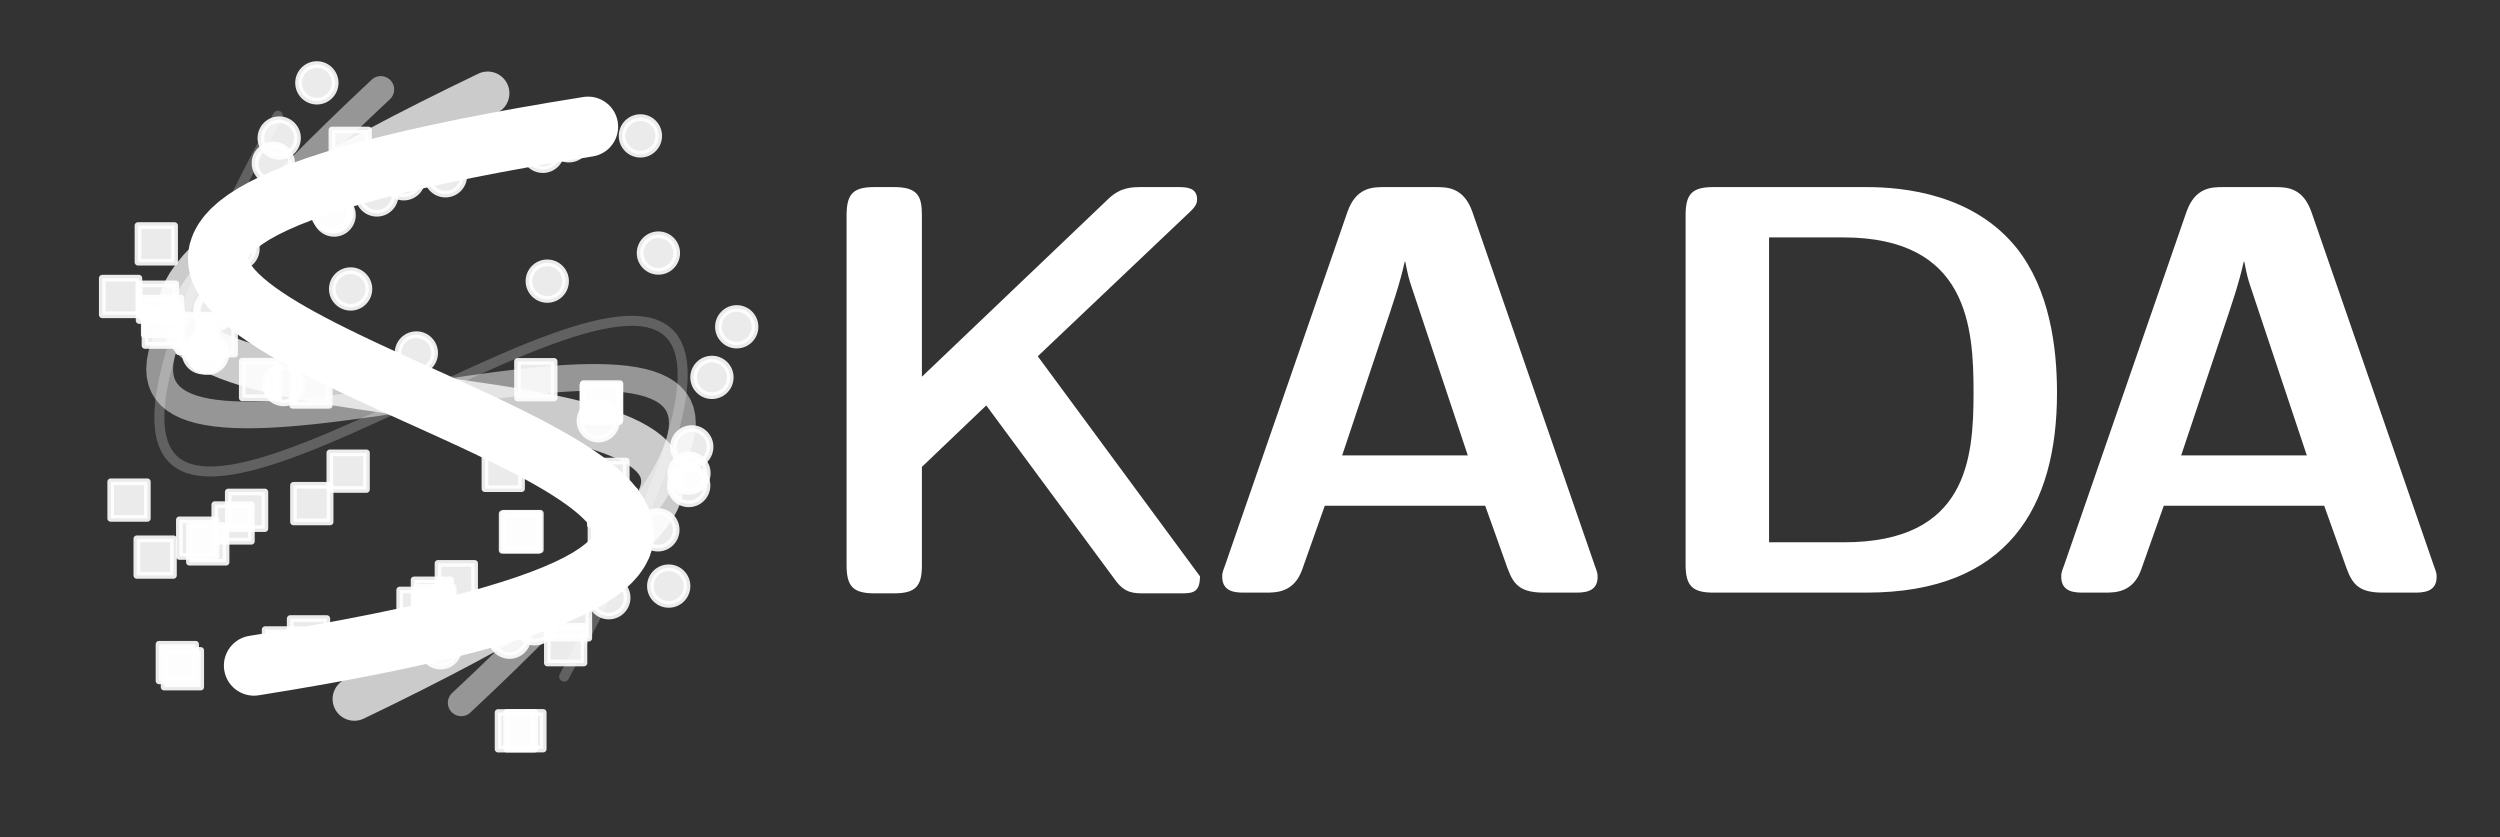 <?xml version="1.0" encoding="utf-8" standalone="no"?>
<!DOCTYPE svg PUBLIC "-//W3C//DTD SVG 1.1//EN"
  "http://www.w3.org/Graphics/SVG/1.1/DTD/svg11.dtd">
<svg xmlns:xlink="http://www.w3.org/1999/xlink" width="374.101pt" height="125.28pt" viewBox="0 0 374.101 125.28" xmlns="http://www.w3.org/2000/svg" version="1.1">
 <rect x="0" y="0" width="374.101" height="125.28" fill="#333333" stroke="none"/>
 <defs>
  <style type="text/css">*{stroke-linejoin: round; stroke-linecap: butt}</style>
 </defs>
 <g id="figure_1">
  <g id="patch_1">
   <path d="M 0 125.28 
L 374.101 125.28 
L 374.101 0 
L 0 0 
L 0 125.28 
z
" style="fill: none"/>
  </g>
  <g id="axes_1">
   <g id="PathCollection_1">
    <defs>
     <path id="mdbf31706c8" d="M 0 2.739 
C 0.726 2.739 1.423 2.45 1.936 1.936 
C 2.45 1.423 2.739 0.726 2.739 0 
C 2.739 -0.726 2.45 -1.423 1.936 -1.936 
C 1.423 -2.45 0.726 -2.739 0 -2.739 
C -0.726 -2.739 -1.423 -2.45 -1.936 -1.936 
C -2.45 -1.423 -2.739 -0.726 -2.739 0 
C -2.739 0.726 -2.45 1.423 -1.936 1.936 
C -1.423 2.45 -0.726 2.739 0 2.739 
z
" style="stroke: #ffffff; stroke-opacity: 0.9"/>
    </defs>
    <g clip-path="url(#pc6692d9dde)">
     <use xlink:href="#mdbf31706c8" x="89.521" y="62.97" style="fill: #ffffff; fill-opacity: 0.9; stroke: #ffffff; stroke-opacity: 0.9"/>
     <use xlink:href="#mdbf31706c8" x="49.678" y="31.666" style="fill: #ffffff; fill-opacity: 0.9; stroke: #ffffff; stroke-opacity: 0.9"/>
     <use xlink:href="#mdbf31706c8" x="91.104" y="89.442" style="fill: #ffffff; fill-opacity: 0.9; stroke: #ffffff; stroke-opacity: 0.9"/>
     <use xlink:href="#mdbf31706c8" x="60.416" y="26.754" style="fill: #ffffff; fill-opacity: 0.9; stroke: #ffffff; stroke-opacity: 0.9"/>
     <use xlink:href="#mdbf31706c8" x="66.659" y="26.305" style="fill: #ffffff; fill-opacity: 0.9; stroke: #ffffff; stroke-opacity: 0.9"/>
     <use xlink:href="#mdbf31706c8" x="52.466" y="43.241" style="fill: #ffffff; fill-opacity: 0.9; stroke: #ffffff; stroke-opacity: 0.9"/>
     <use xlink:href="#mdbf31706c8" x="100.066" y="87.703" style="fill: #ffffff; fill-opacity: 0.9; stroke: #ffffff; stroke-opacity: 0.9"/>
     <use xlink:href="#mdbf31706c8" x="62.304" y="52.82" style="fill: #ffffff; fill-opacity: 0.9; stroke: #ffffff; stroke-opacity: 0.9"/>
     <use xlink:href="#mdbf31706c8" x="95.83" y="20.336" style="fill: #ffffff; fill-opacity: 0.9; stroke: #ffffff; stroke-opacity: 0.9"/>
     <use xlink:href="#mdbf31706c8" x="81.231" y="22.643" style="fill: #ffffff; fill-opacity: 0.9; stroke: #ffffff; stroke-opacity: 0.9"/>
     <use xlink:href="#mdbf31706c8" x="49.998" y="32.182" style="fill: #ffffff; fill-opacity: 0.9; stroke: #ffffff; stroke-opacity: 0.9"/>
     <use xlink:href="#mdbf31706c8" x="65.916" y="96.939" style="fill: #ffffff; fill-opacity: 0.9; stroke: #ffffff; stroke-opacity: 0.9"/>
     <use xlink:href="#mdbf31706c8" x="85.124" y="21.071" style="fill: #ffffff; fill-opacity: 0.9; stroke: #ffffff; stroke-opacity: 0.9"/>
     <use xlink:href="#mdbf31706c8" x="76.245" y="95.352" style="fill: #ffffff; fill-opacity: 0.9; stroke: #ffffff; stroke-opacity: 0.9"/>
     <use xlink:href="#mdbf31706c8" x="80.02" y="93.347" style="fill: #ffffff; fill-opacity: 0.9; stroke: #ffffff; stroke-opacity: 0.9"/>
     <use xlink:href="#mdbf31706c8" x="103.06" y="72.653" style="fill: #ffffff; fill-opacity: 0.9; stroke: #ffffff; stroke-opacity: 0.9"/>
     <use xlink:href="#mdbf31706c8" x="56.396" y="29.173" style="fill: #ffffff; fill-opacity: 0.9; stroke: #ffffff; stroke-opacity: 0.9"/>
    </g>
   </g>
   <g id="PathCollection_2">
    <defs>
     <path id="md28de4f78a" d="M -2.739 2.739 
L 2.739 2.739 
L 2.739 -2.739 
L -2.739 -2.739 
z
" style="stroke: #ffffff; stroke-opacity: 0.9"/>
    </defs>
    <g clip-path="url(#pc6692d9dde)">
     <use xlink:href="#md28de4f78a" x="29.473" y="49.884" style="fill: #ffffff; fill-opacity: 0.9; stroke: #ffffff; stroke-opacity: 0.9"/>
     <use xlink:href="#md28de4f78a" x="32.359" y="50.246" style="fill: #ffffff; fill-opacity: 0.9; stroke: #ffffff; stroke-opacity: 0.9"/>
     <use xlink:href="#md28de4f78a" x="62.551" y="91.029" style="fill: #ffffff; fill-opacity: 0.9; stroke: #ffffff; stroke-opacity: 0.9"/>
     <use xlink:href="#md28de4f78a" x="78.115" y="79.542" style="fill: #ffffff; fill-opacity: 0.9; stroke: #ffffff; stroke-opacity: 0.9"/>
     <use xlink:href="#md28de4f78a" x="23.386" y="36.493" style="fill: #ffffff; fill-opacity: 0.9; stroke: #ffffff; stroke-opacity: 0.9"/>
     <use xlink:href="#md28de4f78a" x="26.534" y="99.145" style="fill: #ffffff; fill-opacity: 0.9; stroke: #ffffff; stroke-opacity: 0.9"/>
     <use xlink:href="#md28de4f78a" x="42.414" y="96.956" style="fill: #ffffff; fill-opacity: 0.9; stroke: #ffffff; stroke-opacity: 0.9"/>
     <use xlink:href="#md28de4f78a" x="75.304" y="70.386" style="fill: #ffffff; fill-opacity: 0.9; stroke: #ffffff; stroke-opacity: 0.9"/>
     <use xlink:href="#md28de4f78a" x="18.043" y="44.365" style="fill: #ffffff; fill-opacity: 0.9; stroke: #ffffff; stroke-opacity: 0.9"/>
     <use xlink:href="#md28de4f78a" x="77.879" y="79.613" style="fill: #ffffff; fill-opacity: 0.9; stroke: #ffffff; stroke-opacity: 0.9"/>
     <use xlink:href="#md28de4f78a" x="38.992" y="56.789" style="fill: #ffffff; fill-opacity: 0.9; stroke: #ffffff; stroke-opacity: 0.9"/>
     <use xlink:href="#md28de4f78a" x="24.325" y="47.349" style="fill: #ffffff; fill-opacity: 0.9; stroke: #ffffff; stroke-opacity: 0.9"/>
     <use xlink:href="#md28de4f78a" x="68.283" y="87.043" style="fill: #ffffff; fill-opacity: 0.9; stroke: #ffffff; stroke-opacity: 0.9"/>
     <use xlink:href="#md28de4f78a" x="64.705" y="89.513" style="fill: #ffffff; fill-opacity: 0.9; stroke: #ffffff; stroke-opacity: 0.9"/>
     <use xlink:href="#md28de4f78a" x="65.069" y="90.607" style="fill: #ffffff; fill-opacity: 0.9; stroke: #ffffff; stroke-opacity: 0.9"/>
     <use xlink:href="#md28de4f78a" x="24.437" y="48.957" style="fill: #ffffff; fill-opacity: 0.9; stroke: #ffffff; stroke-opacity: 0.9"/>
     <use xlink:href="#md28de4f78a" x="46.535" y="57.911" style="fill: #ffffff; fill-opacity: 0.9; stroke: #ffffff; stroke-opacity: 0.9"/>
     <use xlink:href="#md28de4f78a" x="27.295" y="100.071" style="fill: #ffffff; fill-opacity: 0.9; stroke: #ffffff; stroke-opacity: 0.9"/>
     <use xlink:href="#md28de4f78a" x="52.408" y="22.197" style="fill: #ffffff; fill-opacity: 0.9; stroke: #ffffff; stroke-opacity: 0.9"/>
     <use xlink:href="#md28de4f78a" x="46.165" y="95.3" style="fill: #ffffff; fill-opacity: 0.9; stroke: #ffffff; stroke-opacity: 0.9"/>
    </g>
   </g>
   <g id="PathCollection_3">
    <g clip-path="url(#pc6692d9dde)">
     <use xlink:href="#mdbf31706c8" x="81.894" y="42.069" style="fill: #ffffff; fill-opacity: 0.9; stroke: #ffffff; stroke-opacity: 0.9"/>
     <use xlink:href="#mdbf31706c8" x="30.436" y="52.784" style="fill: #ffffff; fill-opacity: 0.9; stroke: #ffffff; stroke-opacity: 0.9"/>
     <use xlink:href="#mdbf31706c8" x="106.536" y="56.472" style="fill: #ffffff; fill-opacity: 0.9; stroke: #ffffff; stroke-opacity: 0.9"/>
     <use xlink:href="#mdbf31706c8" x="32.348" y="42.05" style="fill: #ffffff; fill-opacity: 0.9; stroke: #ffffff; stroke-opacity: 0.9"/>
     <use xlink:href="#mdbf31706c8" x="35.615" y="37.224" style="fill: #ffffff; fill-opacity: 0.9; stroke: #ffffff; stroke-opacity: 0.9"/>
     <use xlink:href="#mdbf31706c8" x="42.443" y="57.55" style="fill: #ffffff; fill-opacity: 0.9; stroke: #ffffff; stroke-opacity: 0.9"/>
     <use xlink:href="#mdbf31706c8" x="110.245" y="48.902" style="fill: #ffffff; fill-opacity: 0.9; stroke: #ffffff; stroke-opacity: 0.9"/>
     <use xlink:href="#mdbf31706c8" x="56.805" y="55.991" style="fill: #ffffff; fill-opacity: 0.9; stroke: #ffffff; stroke-opacity: 0.9"/>
     <use xlink:href="#mdbf31706c8" x="47.415" y="12.4" style="fill: #ffffff; fill-opacity: 0.9; stroke: #ffffff; stroke-opacity: 0.9"/>
     <use xlink:href="#mdbf31706c8" x="40.9" y="24.424" style="fill: #ffffff; fill-opacity: 0.9; stroke: #ffffff; stroke-opacity: 0.9"/>
     <use xlink:href="#mdbf31706c8" x="31.085" y="52.853" style="fill: #ffffff; fill-opacity: 0.9; stroke: #ffffff; stroke-opacity: 0.9"/>
     <use xlink:href="#mdbf31706c8" x="98.445" y="79.284" style="fill: #ffffff; fill-opacity: 0.9; stroke: #ffffff; stroke-opacity: 0.9"/>
     <use xlink:href="#mdbf31706c8" x="41.781" y="20.655" style="fill: #ffffff; fill-opacity: 0.9; stroke: #ffffff; stroke-opacity: 0.9"/>
     <use xlink:href="#mdbf31706c8" x="103.095" y="70.804" style="fill: #ffffff; fill-opacity: 0.9; stroke: #ffffff; stroke-opacity: 0.9"/>
     <use xlink:href="#mdbf31706c8" x="103.517" y="66.867" style="fill: #ffffff; fill-opacity: 0.9; stroke: #ffffff; stroke-opacity: 0.9"/>
     <use xlink:href="#mdbf31706c8" x="98.525" y="37.867" style="fill: #ffffff; fill-opacity: 0.9; stroke: #ffffff; stroke-opacity: 0.9"/>
     <use xlink:href="#mdbf31706c8" x="32.152" y="46.409" style="fill: #ffffff; fill-opacity: 0.9; stroke: #ffffff; stroke-opacity: 0.9"/>
    </g>
   </g>
   <g id="PathCollection_4">
    <g clip-path="url(#pc6692d9dde)">
     <use xlink:href="#md28de4f78a" x="34.878" y="78.256" style="fill: #ffffff; fill-opacity: 0.9; stroke: #ffffff; stroke-opacity: 0.9"/>
     <use xlink:href="#md28de4f78a" x="36.898" y="76.36" style="fill: #ffffff; fill-opacity: 0.9; stroke: #ffffff; stroke-opacity: 0.9"/>
     <use xlink:href="#md28de4f78a" x="91.174" y="78.269" style="fill: #ffffff; fill-opacity: 0.9; stroke: #ffffff; stroke-opacity: 0.9"/>
     <use xlink:href="#md28de4f78a" x="90.033" y="60.145" style="fill: #ffffff; fill-opacity: 0.9; stroke: #ffffff; stroke-opacity: 0.9"/>
     <use xlink:href="#md28de4f78a" x="19.306" y="74.833" style="fill: #ffffff; fill-opacity: 0.9; stroke: #ffffff; stroke-opacity: 0.9"/>
     <use xlink:href="#md28de4f78a" x="77.273" y="109.359" style="fill: #ffffff; fill-opacity: 0.9; stroke: #ffffff; stroke-opacity: 0.9"/>
     <use xlink:href="#md28de4f78a" x="84.646" y="96.468" style="fill: #ffffff; fill-opacity: 0.9; stroke: #ffffff; stroke-opacity: 0.9"/>
     <use xlink:href="#md28de4f78a" x="80.18" y="56.817" style="fill: #ffffff; fill-opacity: 0.9; stroke: #ffffff; stroke-opacity: 0.9"/>
     <use xlink:href="#md28de4f78a" x="23.215" y="83.364" style="fill: #ffffff; fill-opacity: 0.9; stroke: #ffffff; stroke-opacity: 0.9"/>
     <use xlink:href="#md28de4f78a" x="89.958" y="60.359" style="fill: #ffffff; fill-opacity: 0.9; stroke: #ffffff; stroke-opacity: 0.9"/>
     <use xlink:href="#md28de4f78a" x="46.658" y="75.359" style="fill: #ffffff; fill-opacity: 0.9; stroke: #ffffff; stroke-opacity: 0.9"/>
     <use xlink:href="#md28de4f78a" x="29.581" y="80.528" style="fill: #ffffff; fill-opacity: 0.9; stroke: #ffffff; stroke-opacity: 0.9"/>
     <use xlink:href="#md28de4f78a" x="90.972" y="71.738" style="fill: #ffffff; fill-opacity: 0.9; stroke: #ffffff; stroke-opacity: 0.9"/>
     <use xlink:href="#md28de4f78a" x="91.082" y="75.805" style="fill: #ffffff; fill-opacity: 0.9; stroke: #ffffff; stroke-opacity: 0.9"/>
     <use xlink:href="#md28de4f78a" x="92.275" y="76.182" style="fill: #ffffff; fill-opacity: 0.9; stroke: #ffffff; stroke-opacity: 0.9"/>
     <use xlink:href="#md28de4f78a" x="31.087" y="81.391" style="fill: #ffffff; fill-opacity: 0.9; stroke: #ffffff; stroke-opacity: 0.9"/>
     <use xlink:href="#md28de4f78a" x="52.096" y="70.507" style="fill: #ffffff; fill-opacity: 0.9; stroke: #ffffff; stroke-opacity: 0.9"/>
     <use xlink:href="#md28de4f78a" x="78.549" y="109.347" style="fill: #ffffff; fill-opacity: 0.9; stroke: #ffffff; stroke-opacity: 0.9"/>
     <use xlink:href="#md28de4f78a" x="23.559" y="45.223" style="fill: #ffffff; fill-opacity: 0.9; stroke: #ffffff; stroke-opacity: 0.9"/>
     <use xlink:href="#md28de4f78a" x="85.368" y="92.754" style="fill: #ffffff; fill-opacity: 0.9; stroke: #ffffff; stroke-opacity: 0.9"/>
    </g>
   </g>
   <g id="line2d_1">
    <path d="M 38.002 99.6 
L 42.985 98.785 
L 47.694 97.971 
L 52.135 97.156 
L 56.313 96.342 
L 60.233 95.527 
L 63.902 94.713 
L 67.325 93.898 
L 70.508 93.084 
L 73.456 92.269 
L 76.175 91.455 
L 78.671 90.64 
L 80.949 89.825 
L 83.016 89.011 
L 84.876 88.196 
L 86.535 87.382 
L 87.999 86.567 
L 89.274 85.753 
L 90.365 84.938 
L 91.278 84.124 
L 92.018 83.309 
L 92.592 82.495 
L 93.005 81.68 
L 93.262 80.865 
L 93.37 80.051 
L 93.333 79.236 
L 93.158 78.422 
L 92.849 77.607 
L 92.414 76.793 
L 91.857 75.978 
L 91.185 75.164 
L 90.402 74.349 
L 89.514 73.535 
L 88.527 72.72 
L 87.448 71.905 
L 86.28 71.091 
L 85.031 70.276 
L 83.705 69.462 
L 82.309 68.647 
L 80.847 67.833 
L 79.327 67.018 
L 77.752 66.204 
L 76.13 65.389 
L 74.465 64.575 
L 72.763 63.76 
L 71.031 62.945 
L 69.272 62.131 
L 67.494 61.316 
L 65.702 60.502 
L 63.902 59.687 
L 62.098 58.873 
L 60.298 58.058 
L 58.506 57.244 
L 56.728 56.429 
L 54.969 55.615 
L 53.237 54.8 
L 51.535 53.985 
L 49.87 53.171 
L 48.248 52.356 
L 46.673 51.542 
L 45.153 50.727 
L 43.691 49.913 
L 42.295 49.098 
L 40.969 48.284 
L 39.72 47.469 
L 38.552 46.655 
L 37.473 45.84 
L 36.486 45.025 
L 35.598 44.211 
L 34.815 43.396 
L 34.143 42.582 
L 33.586 41.767 
L 33.151 40.953 
L 32.842 40.138 
L 32.667 39.324 
L 32.63 38.509 
L 32.738 37.695 
L 32.995 36.88 
L 33.408 36.065 
L 33.982 35.251 
L 34.722 34.436 
L 35.635 33.622 
L 36.726 32.807 
L 38.001 31.993 
L 39.465 31.178 
L 41.124 30.364 
L 42.984 29.549 
L 45.051 28.735 
L 47.329 27.92 
L 49.825 27.105 
L 52.544 26.291 
L 55.492 25.476 
L 58.675 24.662 
L 62.098 23.847 
L 65.767 23.033 
L 69.687 22.218 
L 73.865 21.404 
L 78.306 20.589 
L 83.015 19.775 
L 87.998 18.96 
" clip-path="url(#pc6692d9dde)" style="fill: none; stroke: #ffffff; stroke-width: 9; stroke-linecap: round"/>
   </g>
   <g id="line2d_2">
    <path d="M 53.02 104.604 
L 57.48 102.438 
L 61.68 100.349 
L 65.625 98.335 
L 69.32 96.394 
L 72.77 94.525 
L 75.98 92.727 
L 78.957 90.997 
L 81.705 89.334 
L 84.231 87.736 
L 86.538 86.202 
L 88.633 84.731 
L 90.521 83.321 
L 92.208 81.969 
L 93.698 80.675 
L 94.997 79.438 
L 96.111 78.254 
L 97.045 77.124 
L 97.804 76.045 
L 98.394 75.015 
L 98.819 74.034 
L 99.086 73.099 
L 99.2 72.209 
L 99.166 71.362 
L 98.989 70.558 
L 98.676 69.793 
L 98.23 69.068 
L 97.659 68.379 
L 96.966 67.726 
L 96.158 67.106 
L 95.239 66.52 
L 94.216 65.963 
L 93.093 65.437 
L 91.876 64.937 
L 90.571 64.464 
L 89.182 64.015 
L 87.715 63.589 
L 86.175 63.184 
L 84.569 62.799 
L 82.9 62.433 
L 81.175 62.082 
L 79.399 61.747 
L 77.577 61.425 
L 75.715 61.115 
L 73.818 60.816 
L 71.892 60.525 
L 69.941 60.241 
L 67.971 59.962 
L 65.988 59.688 
L 63.997 59.416 
L 62.003 59.144 
L 60.012 58.872 
L 58.029 58.598 
L 56.059 58.319 
L 54.108 58.035 
L 52.182 57.744 
L 50.285 57.445 
L 48.423 57.135 
L 46.601 56.813 
L 44.825 56.478 
L 43.1 56.127 
L 41.431 55.761 
L 39.825 55.376 
L 38.285 54.971 
L 36.818 54.545 
L 35.429 54.096 
L 34.124 53.623 
L 32.907 53.123 
L 31.784 52.597 
L 30.761 52.04 
L 29.842 51.453 
L 29.034 50.834 
L 28.341 50.181 
L 27.77 49.492 
L 27.324 48.767 
L 27.011 48.002 
L 26.834 47.198 
L 26.8 46.351 
L 26.914 45.461 
L 27.181 44.526 
L 27.606 43.545 
L 28.196 42.515 
L 28.955 41.436 
L 29.889 40.306 
L 31.003 39.122 
L 32.302 37.885 
L 33.792 36.591 
L 35.479 35.239 
L 37.367 33.829 
L 39.462 32.358 
L 41.769 30.824 
L 44.295 29.226 
L 47.043 27.563 
L 50.02 25.833 
L 53.23 24.035 
L 56.68 22.166 
L 60.375 20.225 
L 64.32 18.211 
L 68.52 16.122 
L 72.98 13.956 
" clip-path="url(#pc6692d9dde)" style="fill: none; stroke: #ffffff; stroke-opacity: 0.743; stroke-width: 6.5; stroke-linecap: round"/>
   </g>
   <g id="line2d_3">
    <path d="M 69.015 105.171 
L 72.516 101.867 
L 75.796 98.708 
L 78.858 95.691 
L 81.708 92.814 
L 84.35 90.074 
L 86.788 87.467 
L 89.027 84.991 
L 91.072 82.642 
L 92.927 80.418 
L 94.597 78.315 
L 96.086 76.331 
L 97.399 74.462 
L 98.541 72.706 
L 99.515 71.06 
L 100.328 69.52 
L 100.982 68.084 
L 101.483 66.748 
L 101.836 65.51 
L 102.045 64.366 
L 102.114 63.314 
L 102.048 62.35 
L 101.852 61.472 
L 101.53 60.677 
L 101.086 59.961 
L 100.527 59.321 
L 99.855 58.755 
L 99.075 58.26 
L 98.193 57.832 
L 97.213 57.469 
L 96.138 57.167 
L 94.975 56.924 
L 93.727 56.736 
L 92.398 56.601 
L 90.995 56.515 
L 89.52 56.476 
L 87.979 56.48 
L 86.377 56.525 
L 84.717 56.607 
L 83.005 56.724 
L 81.244 56.872 
L 79.44 57.049 
L 77.598 57.252 
L 75.721 57.477 
L 73.814 57.721 
L 71.882 57.982 
L 69.93 58.256 
L 67.961 58.541 
L 65.981 58.834 
L 63.995 59.131 
L 62.005 59.429 
L 60.019 59.726 
L 58.039 60.019 
L 56.07 60.304 
L 54.118 60.578 
L 52.186 60.839 
L 50.279 61.083 
L 48.402 61.308 
L 46.56 61.511 
L 44.756 61.688 
L 42.995 61.836 
L 41.283 61.953 
L 39.623 62.035 
L 38.021 62.08 
L 36.48 62.084 
L 35.005 62.045 
L 33.602 61.959 
L 32.273 61.824 
L 31.025 61.636 
L 29.862 61.393 
L 28.787 61.091 
L 27.807 60.728 
L 26.925 60.3 
L 26.145 59.805 
L 25.473 59.239 
L 24.914 58.599 
L 24.47 57.883 
L 24.148 57.088 
L 23.952 56.21 
L 23.886 55.246 
L 23.955 54.194 
L 24.164 53.05 
L 24.517 51.812 
L 25.018 50.476 
L 25.672 49.04 
L 26.485 47.5 
L 27.459 45.854 
L 28.601 44.098 
L 29.914 42.229 
L 31.403 40.245 
L 33.073 38.142 
L 34.928 35.918 
L 36.973 33.569 
L 39.212 31.093 
L 41.65 28.486 
L 44.292 25.746 
L 47.142 22.869 
L 50.204 19.852 
L 53.484 16.693 
L 56.985 13.389 
" clip-path="url(#pc6692d9dde)" style="fill: none; stroke: #ffffff; stroke-opacity: 0.486; stroke-width: 4; stroke-linecap: round"/>
   </g>
   <g id="line2d_4">
    <path d="M 84.421 101.246 
L 86.62 97.126 
L 88.659 93.206 
L 90.539 89.483 
L 92.265 85.951 
L 93.84 82.607 
L 95.267 79.448 
L 96.55 76.468 
L 97.691 73.663 
L 98.694 71.03 
L 99.563 68.564 
L 100.3 66.262 
L 100.91 64.118 
L 101.395 62.129 
L 101.758 60.292 
L 102.004 58.6 
L 102.135 57.052 
L 102.155 55.641 
L 102.067 54.365 
L 101.874 53.219 
L 101.579 52.199 
L 101.187 51.301 
L 100.7 50.521 
L 100.122 49.854 
L 99.455 49.297 
L 98.704 48.845 
L 97.871 48.494 
L 96.961 48.241 
L 95.975 48.08 
L 94.918 48.008 
L 93.793 48.021 
L 92.604 48.114 
L 91.352 48.284 
L 90.043 48.526 
L 88.679 48.837 
L 87.263 49.211 
L 85.799 49.645 
L 84.29 50.135 
L 82.74 50.676 
L 81.151 51.266 
L 79.528 51.898 
L 77.873 52.57 
L 76.189 53.277 
L 74.481 54.014 
L 72.751 54.779 
L 71.003 55.566 
L 69.24 56.372 
L 67.466 57.193 
L 65.683 58.024 
L 63.895 58.86 
L 62.105 59.7 
L 60.317 60.536 
L 58.534 61.367 
L 56.76 62.188 
L 54.997 62.994 
L 53.249 63.781 
L 51.519 64.546 
L 49.811 65.283 
L 48.127 65.99 
L 46.472 66.662 
L 44.849 67.294 
L 43.26 67.884 
L 41.71 68.425 
L 40.201 68.915 
L 38.737 69.349 
L 37.321 69.723 
L 35.957 70.034 
L 34.648 70.276 
L 33.396 70.446 
L 32.207 70.539 
L 31.082 70.552 
L 30.025 70.48 
L 29.039 70.319 
L 28.129 70.066 
L 27.296 69.715 
L 26.545 69.263 
L 25.878 68.706 
L 25.3 68.039 
L 24.813 67.259 
L 24.421 66.361 
L 24.126 65.341 
L 23.933 64.195 
L 23.845 62.919 
L 23.865 61.508 
L 23.996 59.96 
L 24.242 58.268 
L 24.605 56.431 
L 25.09 54.442 
L 25.7 52.298 
L 26.437 49.996 
L 27.306 47.53 
L 28.309 44.897 
L 29.45 42.092 
L 30.733 39.112 
L 32.16 35.953 
L 33.735 32.609 
L 35.461 29.077 
L 37.341 25.354 
L 39.38 21.434 
L 41.579 17.314 
" clip-path="url(#pc6692d9dde)" style="fill: none; stroke: #ffffff; stroke-opacity: 0.229; stroke-width: 1.5; stroke-linecap: round"/>
   </g>
   <g id="line2d_5">
    <path d="M 38.002 99.6 
L 42.985 98.785 
L 47.694 97.971 
L 52.135 97.156 
L 56.313 96.342 
L 60.233 95.527 
L 63.902 94.713 
L 67.325 93.898 
L 70.508 93.084 
L 73.456 92.269 
L 76.175 91.455 
L 78.671 90.64 
L 80.949 89.825 
L 83.016 89.011 
L 84.876 88.196 
L 86.535 87.382 
L 87.999 86.567 
L 89.274 85.753 
L 90.365 84.938 
L 91.278 84.124 
L 92.018 83.309 
L 92.592 82.495 
L 93.005 81.68 
L 93.262 80.865 
L 93.37 80.051 
L 93.333 79.236 
L 93.158 78.422 
L 92.849 77.607 
L 92.414 76.793 
L 91.857 75.978 
L 91.185 75.164 
L 90.402 74.349 
L 89.514 73.535 
L 88.527 72.72 
L 87.448 71.905 
L 86.28 71.091 
L 85.031 70.276 
L 83.705 69.462 
L 82.309 68.647 
L 80.847 67.833 
L 79.327 67.018 
L 77.752 66.204 
L 76.13 65.389 
L 74.465 64.575 
L 72.763 63.76 
L 71.031 62.945 
L 69.272 62.131 
L 67.494 61.316 
L 65.702 60.502 
L 63.902 59.687 
L 62.098 58.873 
L 60.298 58.058 
L 58.506 57.244 
L 56.728 56.429 
L 54.969 55.615 
L 53.237 54.8 
L 51.535 53.985 
L 49.87 53.171 
L 48.248 52.356 
L 46.673 51.542 
L 45.153 50.727 
L 43.691 49.913 
L 42.295 49.098 
L 40.969 48.284 
L 39.72 47.469 
L 38.552 46.655 
L 37.473 45.84 
L 36.486 45.025 
L 35.598 44.211 
L 34.815 43.396 
L 34.143 42.582 
L 33.586 41.767 
L 33.151 40.953 
L 32.842 40.138 
L 32.667 39.324 
L 32.63 38.509 
L 32.738 37.695 
L 32.995 36.88 
L 33.408 36.065 
L 33.982 35.251 
L 34.722 34.436 
L 35.635 33.622 
L 36.726 32.807 
L 38.001 31.993 
L 39.465 31.178 
L 41.124 30.364 
L 42.984 29.549 
L 45.051 28.735 
L 47.329 27.92 
L 49.825 27.105 
L 52.544 26.291 
L 55.492 25.476 
L 58.675 24.662 
L 62.098 23.847 
L 65.767 23.033 
L 69.687 22.218 
L 73.865 21.404 
L 78.306 20.589 
L 83.015 19.775 
L 87.998 18.96 
" clip-path="url(#pc6692d9dde)" style="fill: none; stroke: #ffffff; stroke-width: 2; stroke-linecap: round"/>
   </g>
   <g id="text_1">
    <!-- \bf\textsf{K} -->
    <g style="fill: #ffffff" transform="translate(118.8 88.68) scale(0.85 -0.85)">
     <defs>
      <path id="CMSSBX10-4b" d="M 2694 2611 
L 4378 4209 
C 4454 4280 4454 4319 4454 4345 
C 4454 4480 4326 4480 4237 4480 
L 3846 4480 
C 3738 4480 3610 4480 3475 4351 
L 1414 2385 
L 1414 4170 
C 1414 4377 1370 4480 1107 4480 
L 890 4480 
C 659 4480 582 4409 582 4170 
L 582 302 
C 582 70 653 -8 890 -8 
L 1107 -8 
C 1350 -8 1414 76 1414 302 
L 1414 1389 
L 2125 2068 
L 3558 128 
C 3661 -8 3757 -8 3878 -8 
L 4262 -8 
C 4397 -8 4486 -8 4486 180 
L 2694 2611 
z
" transform="scale(0.016)"/>
     </defs>
     <use xlink:href="#CMSSBX10-4b" transform="scale(0.996)"/>
    </g>
   </g>
   <g id="text_2">
    <!-- \bf\textsf{A} -->
    <g style="fill: #ffffff" transform="translate(179.25 88.68) scale(0.85 -0.85)">
     <defs>
      <path id="CMSSBX10-41" d="M 3034 4202 
C 2938 4480 2752 4480 2624 4480 
L 2061 4480 
C 1933 4480 1747 4480 1651 4202 
L 301 303 
C 269 220 269 207 269 175 
C 269 0 429 0 518 0 
L 749 0 
C 864 0 1062 0 1152 254 
L 1402 960 
L 3174 960 
L 3392 350 
C 3469 127 3514 0 3821 0 
L 4166 0 
C 4256 0 4416 0 4416 172 
C 4416 204 4416 217 4384 301 
L 3034 4202 
z
M 2054 2891 
C 2150 3176 2234 3422 2285 3656 
L 2291 3656 
C 2323 3501 2323 3488 2374 3338 
L 2982 1516 
L 1594 1516 
L 2054 2891 
z
" transform="scale(0.016)"/>
     </defs>
     <use xlink:href="#CMSSBX10-41" transform="scale(0.996)"/>
    </g>
   </g>
   <g id="text_3">
    <!-- \bf\textsf{D} -->
    <g style="fill: #ffffff" transform="translate(244.35 88.68) scale(0.85 -0.85)">
     <defs>
      <path id="CMSSBX10-44" d="M 890 4480 
C 659 4480 582 4409 582 4171 
L 582 309 
C 582 78 653 0 890 0 
L 2579 0 
C 4141 0 4685 942 4685 2208 
C 4685 2718 4602 3344 4243 3802 
C 3763 4403 2995 4480 2579 4480 
L 890 4480 
z
M 1504 556 
L 1504 3924 
L 2323 3924 
C 3706 3924 3763 2930 3763 2208 
C 3763 1479 3693 556 2330 556 
L 1504 556 
z
" transform="scale(0.016)"/>
     </defs>
     <use xlink:href="#CMSSBX10-44" transform="scale(0.996)"/>
    </g>
   </g>
   <g id="text_4">
    <!-- \bf\textsf{A} -->
    <g style="fill: #ffffff" transform="translate(304.8 88.68) scale(0.85 -0.85)">
     <use xlink:href="#CMSSBX10-41" transform="scale(0.996)"/>
    </g>
   </g>
  </g>
 </g>
 <defs>
  <clipPath id="pc6692d9dde">
   <rect x="7.2" y="7.2" width="111.6" height="110.88"/>
  </clipPath>
 </defs>
</svg>
